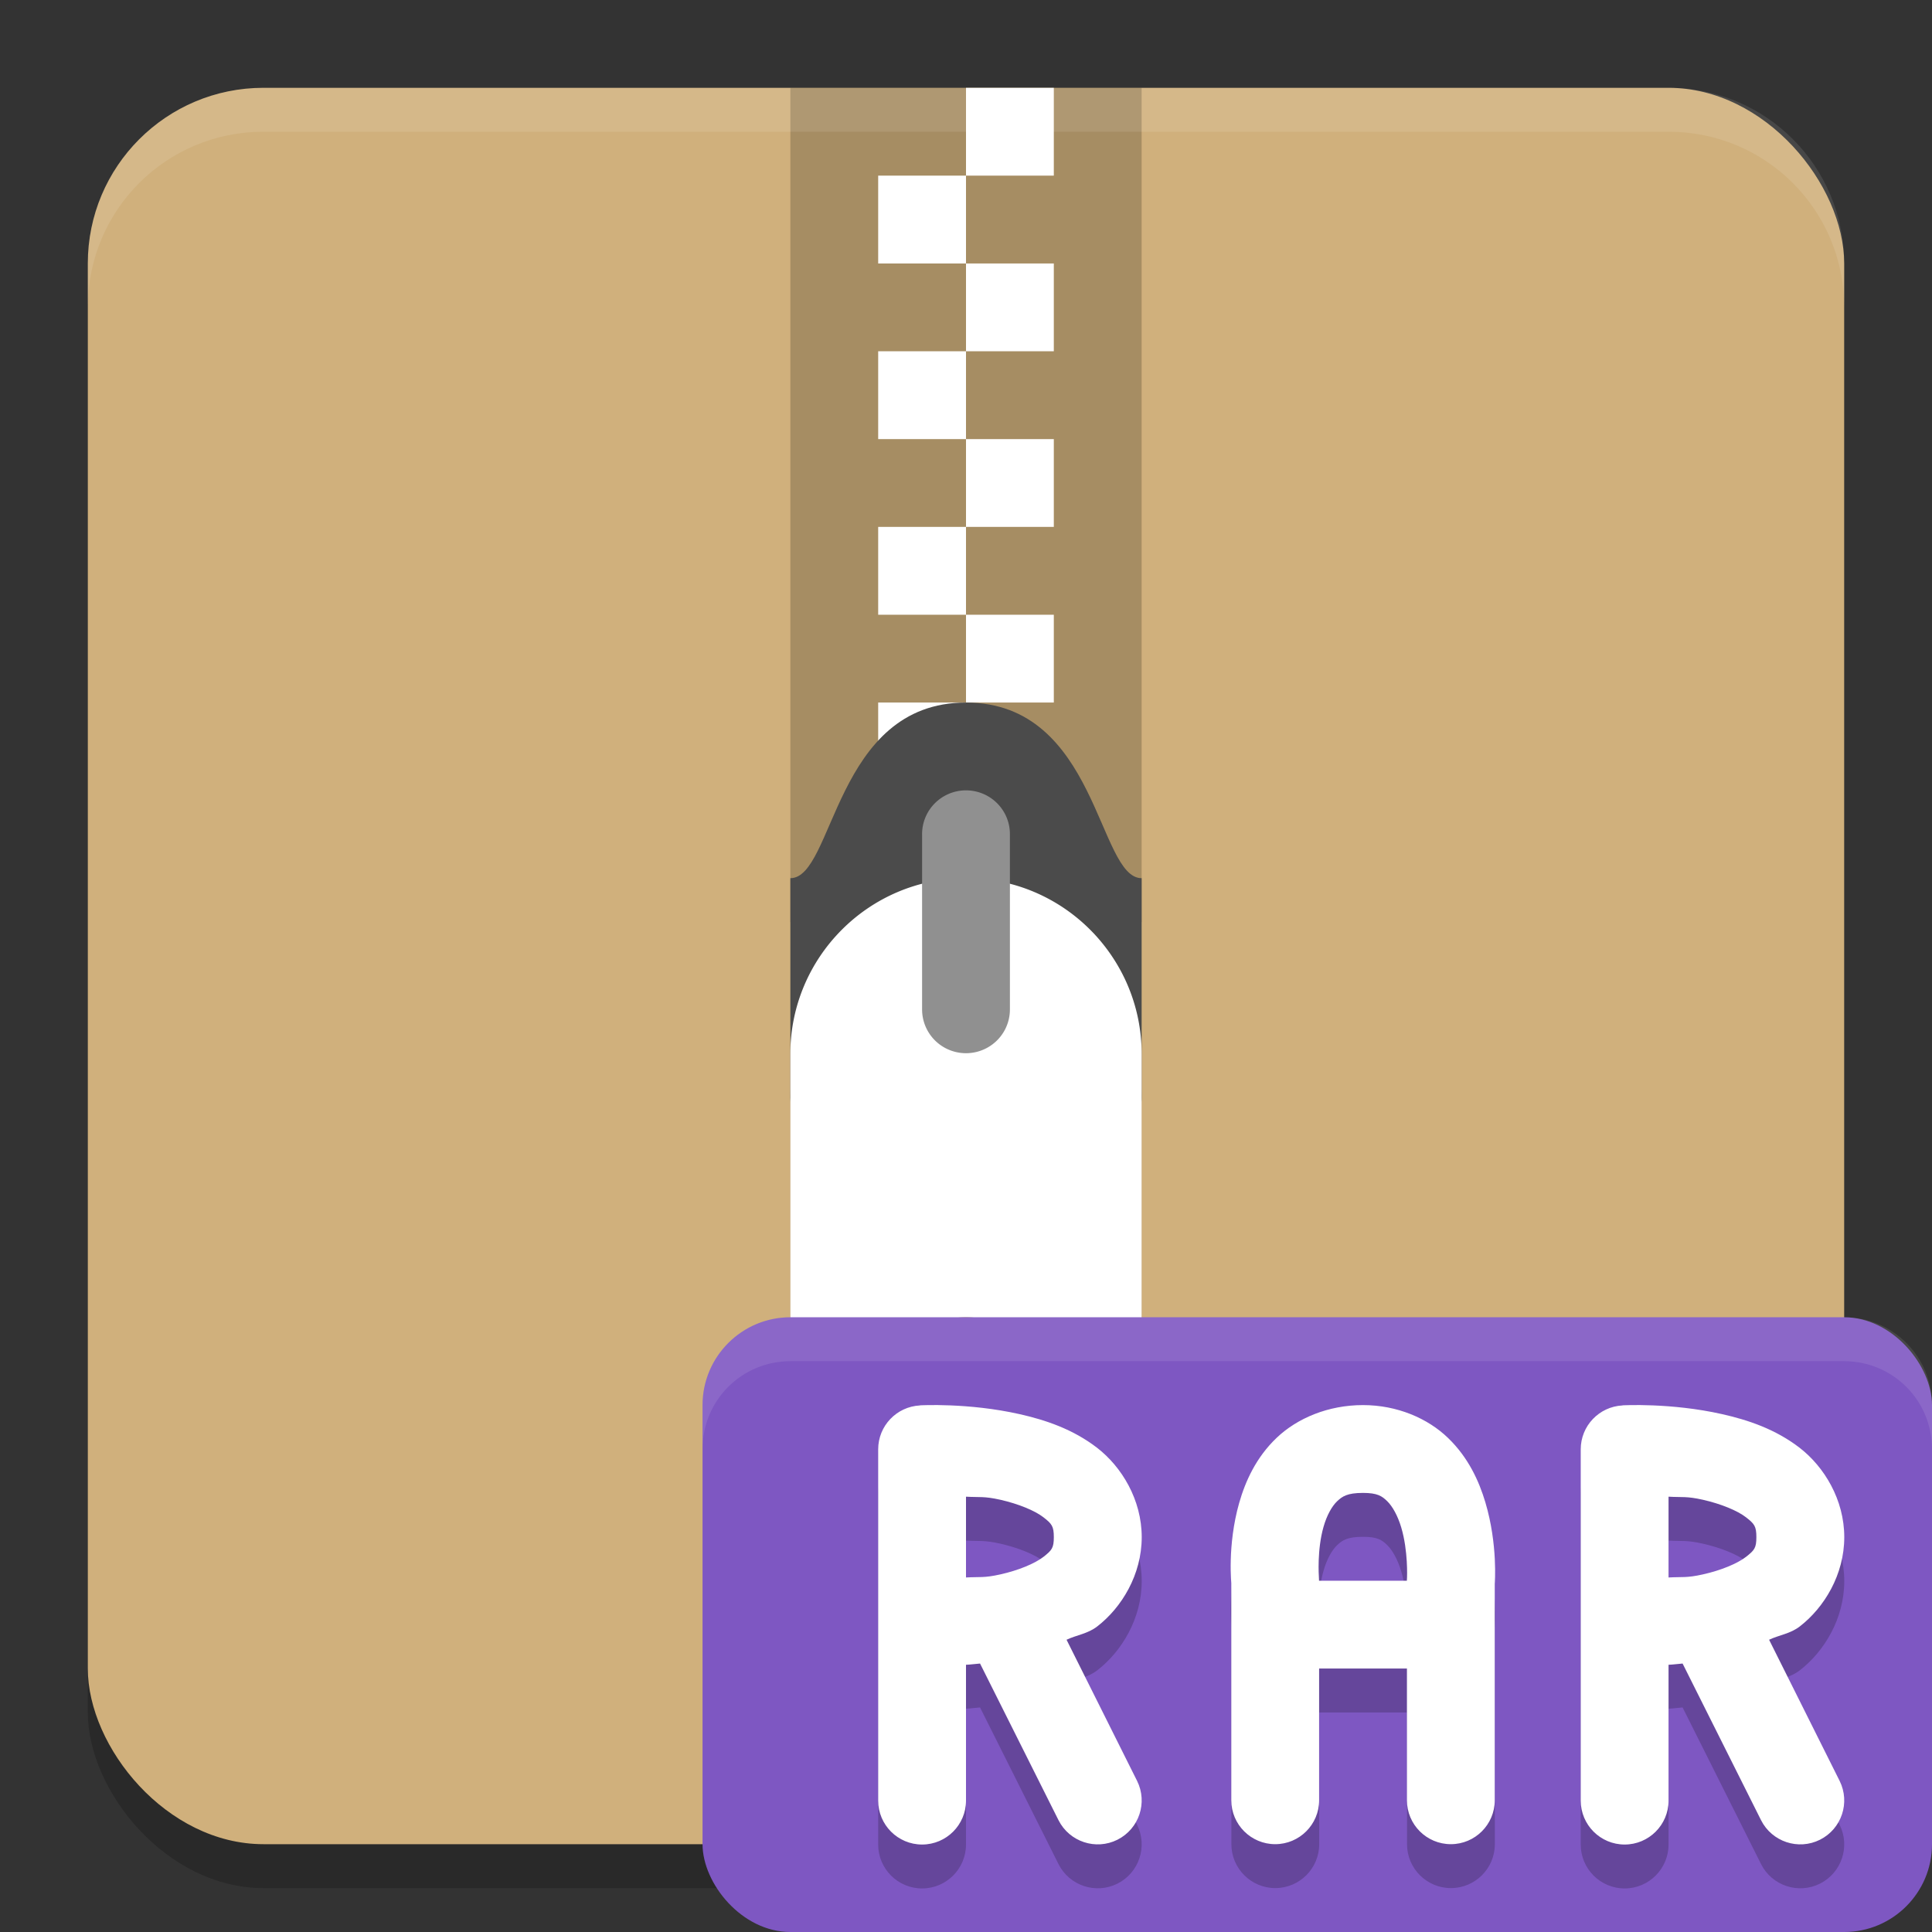 <?xml version="1.0" encoding="UTF-8" standalone="no"?>
<!-- Created with Inkscape (http://www.inkscape.org/) -->

<svg
   width="22"
   height="22"
   viewBox="0 0 22 22"
   version="1.1"
   id="svg5"
   inkscape:version="1.2.2 (1:1.2.2+202305151914+b0a8486541)"
   sodipodi:docname="application-x-rar.svg"
   xmlns:inkscape="http://www.inkscape.org/namespaces/inkscape"
   xmlns:sodipodi="http://sodipodi.sourceforge.net/DTD/sodipodi-0.dtd"
   xmlns="http://www.w3.org/2000/svg"
   xmlns:svg="http://www.w3.org/2000/svg">
  <rect x="0" y="0" width="22" height="22" fill="#333333" stroke="none"/>
  <sodipodi:namedview
     id="namedview7"
     pagecolor="#ffffff"
     bordercolor="#000000"
     borderopacity="0.25"
     inkscape:showpageshadow="2"
     inkscape:pageopacity="0.0"
     inkscape:pagecheckerboard="0"
     inkscape:deskcolor="#d1d1d1"
     inkscape:document-units="px"
     showgrid="false"
     inkscape:zoom="36.636364"
     inkscape:cx="11"
     inkscape:cy="11"
     inkscape:window-width="1920"
     inkscape:window-height="1008"
     inkscape:window-x="0"
     inkscape:window-y="0"
     inkscape:window-maximized="1"
     inkscape:current-layer="svg5" />
  <defs
     id="defs2" />
  <rect
     style="opacity:0.2;fill:#000000;fill-opacity:1;stroke-width:1;stroke-linecap:square"
     id="rect1785"
     width="20"
     height="20"
     x="1"
     y="1.5"
     ry="2" />
  <rect
     style="opacity:1;fill:#d0b07c;fill-opacity:1;stroke-width:1;stroke-linecap:square"
     id="rect1787"
     width="20"
     height="20"
     x="1"
     y="1"
     ry="2" />
  <rect
     style="opacity:0.2;fill:#000000"
     width="4"
     height="9.5"
     x="9"
     y="1"
     id="rect3554" />
  <path
     id="rect3558"
     style="fill:#ffffff"
     d="m 11,1 v 1 h 1 V 1 Z m 0,1 h -1 v 1 h 1 z m 0,1 v 1 h 1 V 3 Z m 0,1 h -1 v 1 h 1 z m 0,1 v 1 h 1 V 5 Z m 0,1 h -1 v 1 h 1 z m 0,1 v 1 h 1 V 7 Z m 0,1 h -1 v 1 h 1 z" />
  <path
     style="fill:#4b4b4b"
     d="m 11,8 c 1.5,0 1.5,2 2,2 v 2.5 c 0,0.277 -0.223,0.5 -0.5,0.5 h -3 c -0.277,0 -0.5,-0.223 -0.5,-0.5 V 10 c 0.5,0 0.5,-2 2,-2 z"
     id="path3560" />
  <path
     style="opacity:0.2;fill:#000000"
     d="m 11,10.5 c -1.105,0 -2,0.9 -2,2 v 4 c 0,1.1 0.895,2 2,2 1.105,0 2,-0.9 2,-2 v -4 c 0,-1.1 -0.895,-2 -2,-2 z m 0,5 a 1,1 0 0 1 1,1 1,1 0 0 1 -1,1 1,1 0 0 1 -1,-1 1,1 0 0 1 1,-1 z"
     id="path3576" />
  <path
     style="fill:#ffffff"
     d="m 11,10 c -1.105,0 -2,0.9 -2,2 v 4 c 0,1.1 0.895,2 2,2 1.105,0 2,-0.9 2,-2 v -4 c 0,-1.1 -0.895,-2 -2,-2 z m 0,5 a 1,1 0 0 1 1,1 1,1 0 0 1 -1,1 1,1 0 0 1 -1,-1 1,1 0 0 1 1,-1 z"
     id="path3578" />
  <path
     style="fill:#909090"
     d="m 10.992,9 a 0.5,0.498 0 0 0 -0.492,0.504 v 1.991 a 0.5,0.498 0 1 0 1,0 v -1.991 a 0.5,0.498 0 0 0 -0.508,-0.504 z"
     id="path3580" />
  <path
     id="rect1816"
     style="opacity:0.1;fill:#ffffff;fill-opacity:1;stroke-width:1;stroke-linecap:square"
     d="m 3,1 c -1.108,0 -2,0.892 -2,2 v 0.5 c 0,-1.108 0.892,-2 2,-2 H 19 c 1.108,0 2,0.892 2,2 V 3 C 21,1.892 20.108,1 19,1 Z" />
  <g
     id="g1804">
    <rect
       style="fill:#7e57c2;fill-opacity:1;stroke-width:1;stroke-linecap:square"
       id="rect241"
       width="14"
       height="7"
       x="8"
       y="15"
       ry="1" />
    <path
       d="m 10.475,16.504 c -0.266,0.014 -0.475,0.233 -0.475,0.5 v 1.975 2.025 c 0,0.276 0.224,0.5 0.5,0.5 0.276,0 0.5,-0.224 0.5,-0.5 v -1.547 c 0.056,-0.002 0.093,-0.009 0.16,-0.014 l 0.893,1.783 c 0.124,0.247 0.425,0.347 0.672,0.223 0.246,-0.124 0.346,-0.423 0.223,-0.67 l -0.803,-1.607 c 0.117,-0.055 0.24,-0.067 0.35,-0.152 0.278,-0.215 0.506,-0.589 0.506,-1.016 0,-0.427 -0.228,-0.8 -0.506,-1.016 -0.278,-0.215 -0.592,-0.319 -0.885,-0.385 -0.585,-0.132 -1.135,-0.1 -1.135,-0.1 z m 0.525,1.039 c 0.157,0.009 0.203,-0.007 0.391,0.035 0.207,0.047 0.393,0.124 0.49,0.199 0.097,0.075 0.119,0.103 0.119,0.227 0,0.123 -0.022,0.149 -0.119,0.225 -0.097,0.075 -0.283,0.153 -0.49,0.199 -0.187,0.042 -0.234,0.026 -0.391,0.035 z m 7.475,-1.039 c -0.266,0.014 -0.475,0.233 -0.475,0.5 v 1.975 2.025 c 0,0.276 0.224,0.5 0.5,0.5 0.276,0 0.5,-0.224 0.5,-0.5 v -1.547 c 0.056,-0.002 0.093,-0.009 0.16,-0.014 l 0.893,1.783 c 0.124,0.247 0.425,0.347 0.672,0.223 0.246,-0.124 0.346,-0.423 0.223,-0.67 l -0.803,-1.607 c 0.117,-0.055 0.24,-0.067 0.35,-0.152 0.278,-0.215 0.506,-0.589 0.506,-1.016 0,-0.427 -0.228,-0.8 -0.506,-1.016 -0.278,-0.215 -0.592,-0.319 -0.885,-0.385 -0.585,-0.132 -1.135,-0.1 -1.135,-0.1 z m 0.525,1.039 c 0.157,0.009 0.203,-0.007 0.391,0.035 0.207,0.047 0.393,0.124 0.49,0.199 0.097,0.075 0.119,0.103 0.119,0.227 0,0.123 -0.022,0.149 -0.119,0.225 -0.097,0.075 -0.283,0.153 -0.49,0.199 -0.187,0.042 -0.234,0.026 -0.391,0.035 z m -3.479,-1.043 c -0.396,0 -0.749,0.149 -0.984,0.373 -0.235,0.224 -0.356,0.496 -0.426,0.74 -0.139,0.488 -0.088,0.936 -0.088,0.936 L 14.022,18.5 v 0.5 2 c 0,0.276 0.224,0.5 0.5,0.5 0.276,0 0.5,-0.224 0.5,-0.5 v -1.5 h 1 V 21 c 0,0.276 0.224,0.5 0.5,0.5 0.276,0 0.5,-0.224 0.5,-0.5 v -2 -0.465 c 0,0 0.037,-0.445 -0.107,-0.928 -0.072,-0.241 -0.193,-0.509 -0.424,-0.732 -0.231,-0.223 -0.58,-0.375 -0.969,-0.375 z m 0,1 c 0.162,0 0.215,0.035 0.275,0.094 0.06,0.058 0.12,0.165 0.16,0.299 0.08,0.267 0.066,0.572 0.066,0.572 -10e-4,0.012 -0.002,0.023 -0.002,0.035 h -1 c 1.3e-4,-0.016 -5.5e-4,-0.033 -0.002,-0.049 0,0 -0.022,-0.303 0.053,-0.564 0.037,-0.131 0.095,-0.234 0.154,-0.291 0.06,-0.057 0.117,-0.096 0.295,-0.096 z"
       style="opacity:0.2;fill:#000000;stroke-width:2;stroke-linecap:round;stroke-linejoin:round;-inkscape-stroke:none"
       id="path1730" />
    <path
       d="m 10.475,16.004 c -0.266,0.014 -0.475,0.233 -0.475,0.5 v 1.975 2.025 c 0,0.276 0.224,0.5 0.5,0.5 0.276,0 0.5,-0.224 0.5,-0.5 v -1.547 c 0.056,-0.002 0.093,-0.009 0.16,-0.014 l 0.893,1.783 c 0.124,0.247 0.425,0.347 0.672,0.223 0.246,-0.124 0.346,-0.423 0.223,-0.67 l -0.803,-1.607 c 0.117,-0.055 0.24,-0.067 0.35,-0.152 0.278,-0.215 0.506,-0.589 0.506,-1.016 0,-0.427 -0.228,-0.8 -0.506,-1.016 -0.278,-0.215 -0.592,-0.319 -0.885,-0.385 -0.585,-0.132 -1.135,-0.1 -1.135,-0.1 z m 0.525,1.039 c 0.157,0.009 0.203,-0.007 0.391,0.035 0.207,0.047 0.393,0.124 0.49,0.199 0.097,0.075 0.119,0.103 0.119,0.227 0,0.123 -0.022,0.149 -0.119,0.225 -0.097,0.075 -0.283,0.153 -0.49,0.199 -0.187,0.042 -0.234,0.026 -0.391,0.035 z m 7.475,-1.039 c -0.266,0.014 -0.475,0.233 -0.475,0.5 v 1.975 2.025 c 0,0.276 0.224,0.5 0.5,0.5 0.276,0 0.5,-0.224 0.5,-0.5 v -1.547 c 0.056,-0.002 0.093,-0.009 0.16,-0.014 l 0.893,1.783 c 0.124,0.247 0.425,0.347 0.672,0.223 0.246,-0.124 0.346,-0.423 0.223,-0.67 l -0.803,-1.607 c 0.117,-0.055 0.24,-0.067 0.35,-0.152 0.278,-0.215 0.506,-0.589 0.506,-1.016 0,-0.427 -0.228,-0.8 -0.506,-1.016 -0.278,-0.215 -0.592,-0.319 -0.885,-0.385 -0.585,-0.132 -1.135,-0.1 -1.135,-0.1 z m 0.525,1.039 c 0.157,0.009 0.203,-0.007 0.391,0.035 0.207,0.047 0.393,0.124 0.49,0.199 0.097,0.075 0.119,0.103 0.119,0.227 0,0.123 -0.022,0.149 -0.119,0.225 -0.097,0.075 -0.283,0.153 -0.49,0.199 -0.187,0.042 -0.234,0.026 -0.391,0.035 z m -3.479,-1.043 c -0.396,0 -0.749,0.149 -0.984,0.373 -0.235,0.224 -0.356,0.496 -0.426,0.74 -0.139,0.488 -0.088,0.936 -0.088,0.936 L 14.021,18 v 0.5 2 c 0,0.276 0.224,0.5 0.5,0.5 0.276,0 0.5,-0.224 0.5,-0.5 V 19 h 1 v 1.5 c 0,0.276 0.224,0.5 0.5,0.5 0.276,0 0.5,-0.224 0.5,-0.5 v -2 -0.465 c 0,0 0.037,-0.445 -0.107,-0.928 -0.072,-0.241 -0.193,-0.509 -0.424,-0.732 C 16.26,16.152 15.911,16 15.521,16 Z m 0,1 c 0.162,0 0.215,0.035 0.275,0.094 0.06,0.058 0.12,0.165 0.16,0.299 0.08,0.267 0.066,0.572 0.066,0.572 -10e-4,0.012 -0.002,0.023 -0.002,0.035 h -1 c 1.3e-4,-0.016 -5.5e-4,-0.033 -0.002,-0.049 0,0 -0.022,-0.303 0.053,-0.564 0.037,-0.131 0.095,-0.234 0.154,-0.291 0.06,-0.057 0.117,-0.096 0.295,-0.096 z"
       style="fill:#ffffff;stroke-width:1;stroke-linecap:round;stroke-linejoin:round;-inkscape-stroke:none"
       id="path1096" />
    <path
       id="rect750"
       style="opacity:0.1;fill:#ffffff;fill-opacity:1;stroke-width:1;stroke-linecap:square"
       d="m 9,15 c -0.554,0 -1,0.446 -1,1 v 0.5 c 0,-0.554 0.446,-1 1,-1 H 21 c 0.554,0 1,0.446 1,1 V 16 c 0,-0.554 -0.446,-1 -1,-1 z" />
  </g>
</svg>
